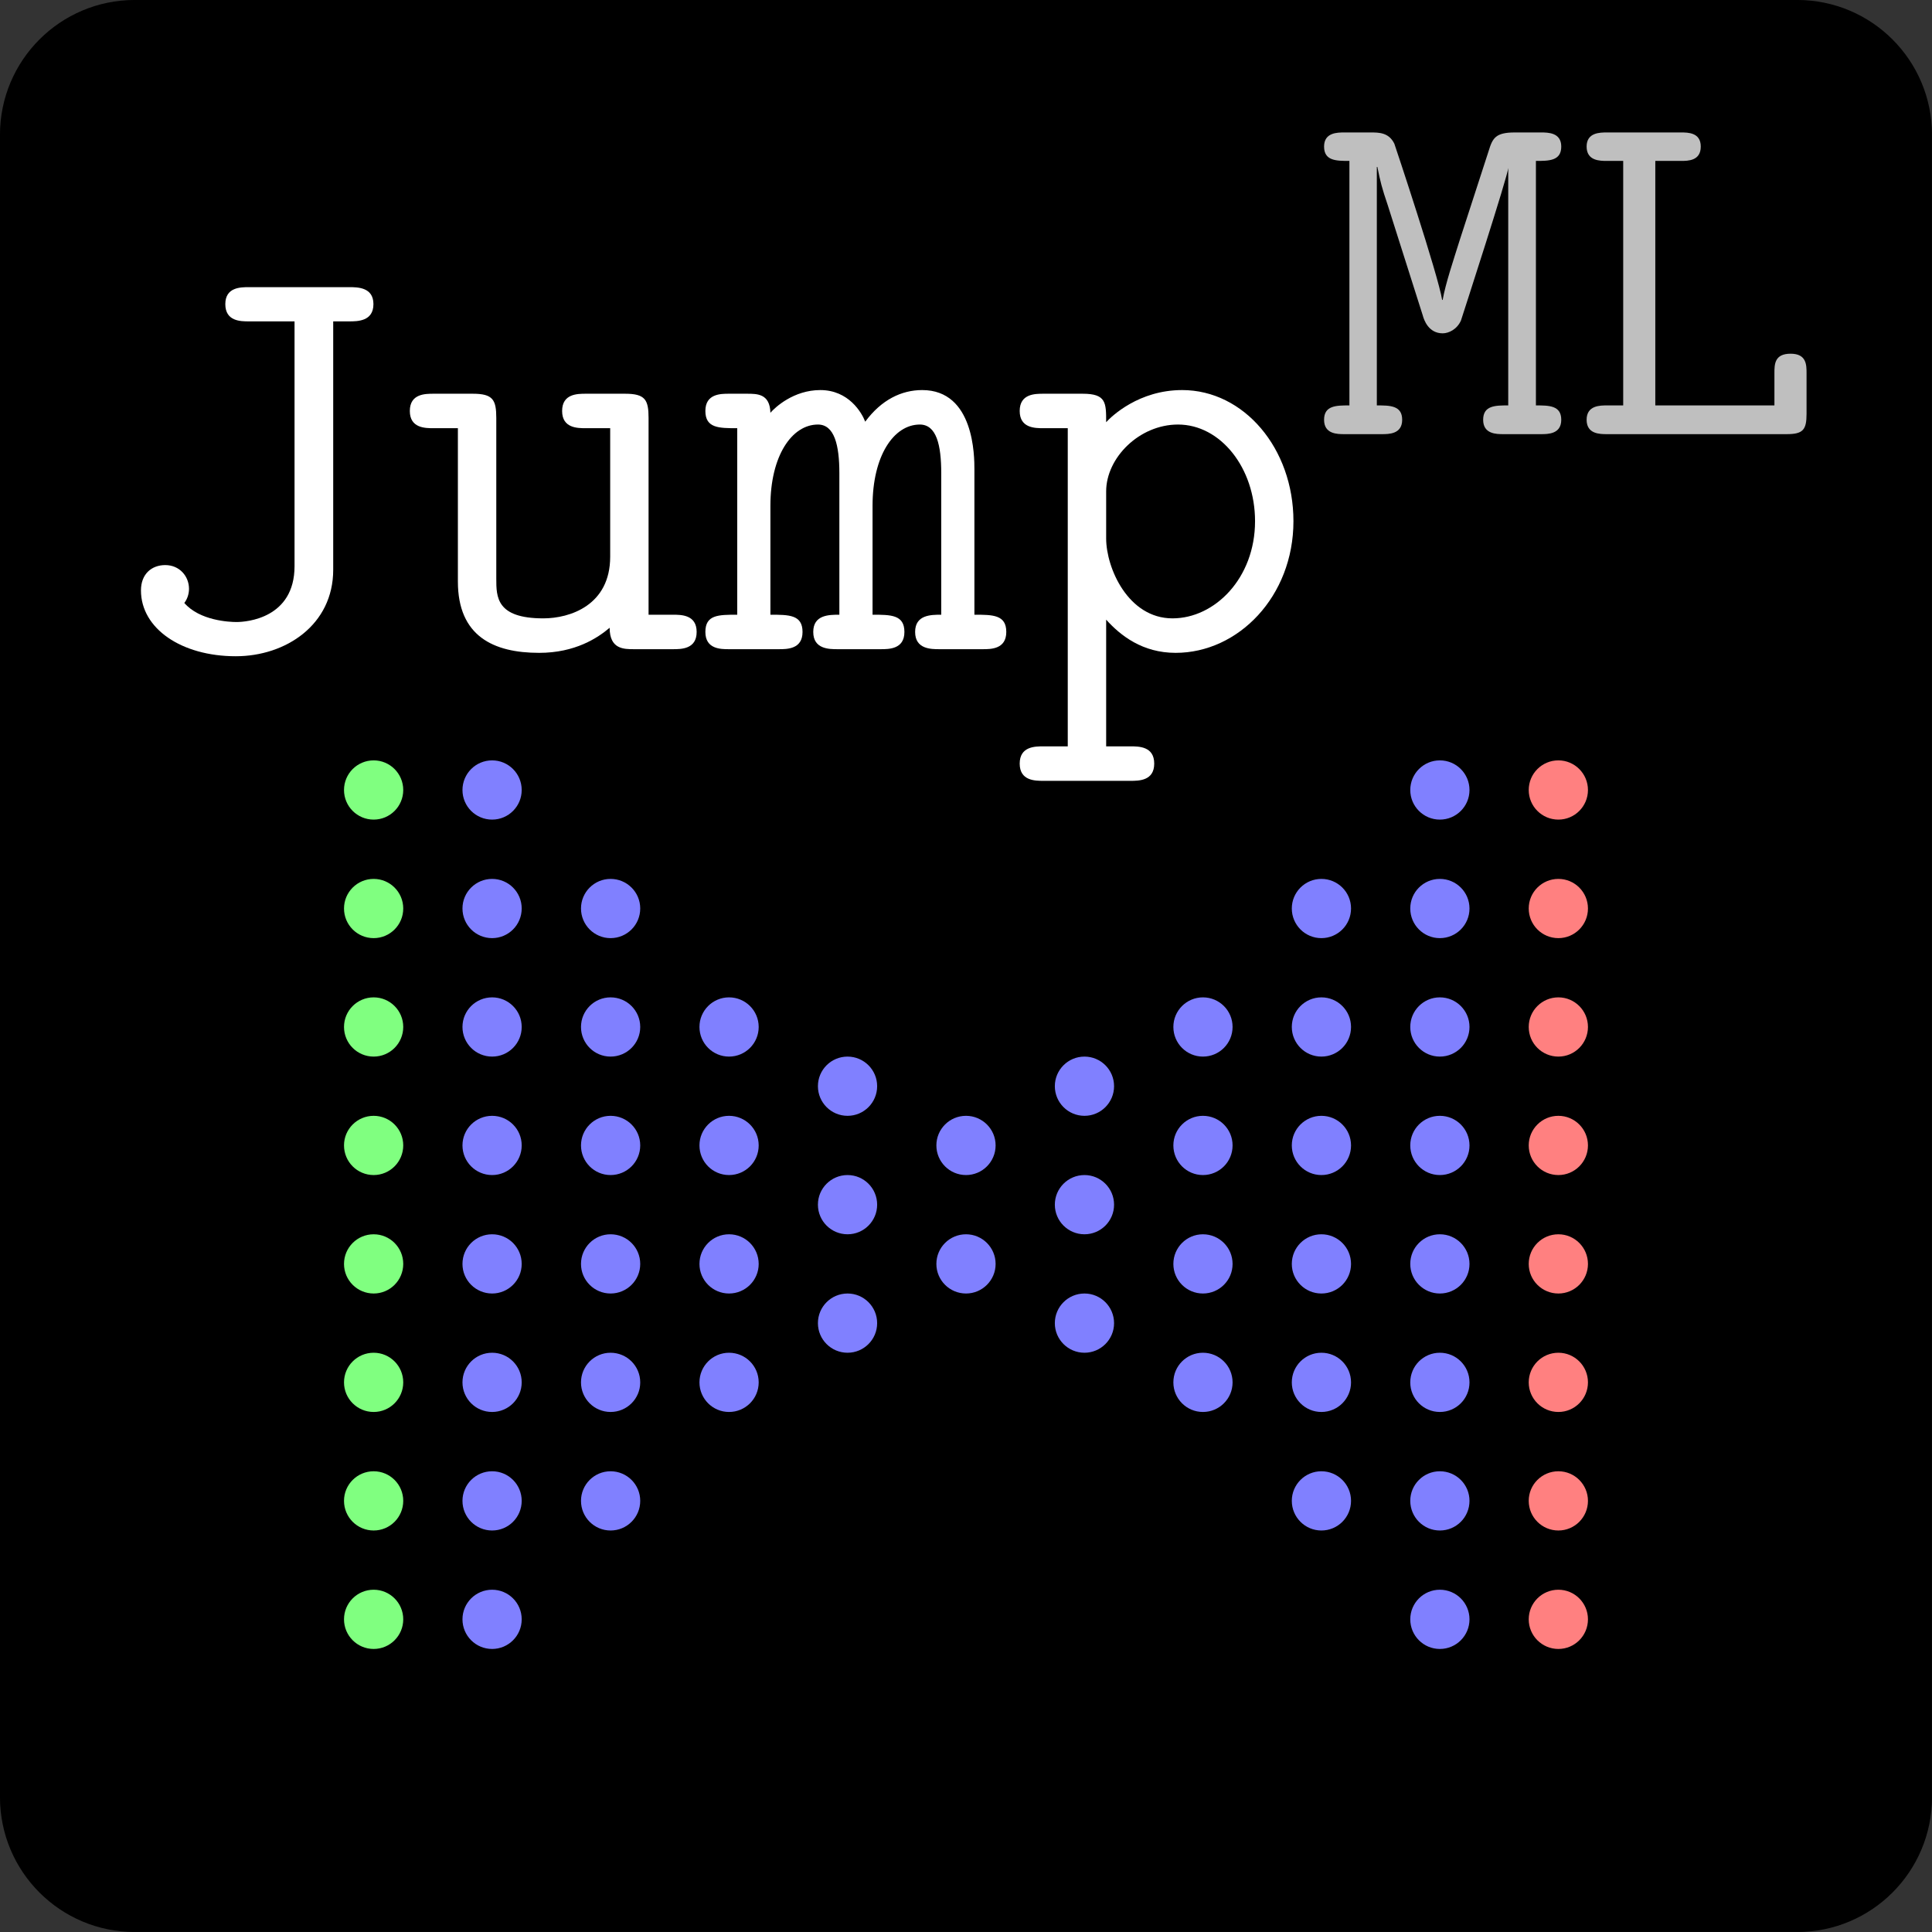 <?xml version="1.0" encoding="UTF-8"?>
<svg xmlns="http://www.w3.org/2000/svg" xmlns:xlink="http://www.w3.org/1999/xlink" width="115.568pt" height="115.568pt" viewBox="0 0 115.568 115.568" version="1.1">
<rect x="0" y="0" width="115.568" height="115.568" fill="#333333" stroke="none"/>
<defs>
<g>
<symbol overflow="visible" id="glyph0-0">
<path style="stroke:none;" d=""/>
</symbol>
<symbol overflow="visible" id="glyph0-1">
<path style="stroke:none;" d="M 14.188 -19.609 L 15.141 -19.609 C 15.641 -19.609 16.594 -19.609 16.594 -20.641 C 16.594 -21.656 15.641 -21.656 15.141 -21.656 L 9.141 -21.656 C 8.656 -21.656 7.734 -21.656 7.734 -20.641 C 7.734 -19.609 8.656 -19.609 9.141 -19.609 L 11.875 -19.609 L 11.875 -4.969 C 11.875 -1.844 9 -1.625 8.406 -1.625 C 7.984 -1.625 6.203 -1.703 5.281 -2.766 C 5.453 -2.984 5.562 -3.297 5.562 -3.609 C 5.562 -4.359 5 -5.031 4.141 -5.031 C 3.328 -5.031 2.688 -4.5 2.688 -3.516 C 2.688 -1.234 5.109 0.422 8.359 0.422 C 11.344 0.422 14.188 -1.453 14.188 -4.75 Z M 14.188 -19.609 "/>
</symbol>
<symbol overflow="visible" id="glyph0-2">
<path style="stroke:none;" d="M 14.812 -13.828 C 14.812 -14.922 14.609 -15.281 13.406 -15.281 L 11.062 -15.281 C 10.562 -15.281 9.641 -15.281 9.641 -14.25 C 9.641 -13.219 10.562 -13.219 11.062 -13.219 L 12.516 -13.219 L 12.516 -5.531 C 12.516 -2.625 10.109 -1.844 8.516 -1.844 C 5.703 -1.844 5.703 -3.125 5.703 -4.219 L 5.703 -13.828 C 5.703 -14.922 5.5 -15.281 4.297 -15.281 L 1.953 -15.281 C 1.453 -15.281 0.531 -15.281 0.531 -14.25 C 0.531 -13.219 1.453 -13.219 1.953 -13.219 L 3.406 -13.219 L 3.406 -4.047 C 3.406 -0.781 5.531 0.219 8.266 0.219 C 10.422 0.219 11.766 -0.672 12.484 -1.281 C 12.484 0 13.328 0 13.938 0 L 16.266 0 C 16.766 0 17.688 0 17.688 -1.031 C 17.688 -2.062 16.766 -2.062 16.266 -2.062 L 14.812 -2.062 Z M 14.812 -13.828 "/>
</symbol>
<symbol overflow="visible" id="glyph0-3">
<path style="stroke:none;" d="M 16.062 -10.75 C 16.062 -11.516 16.062 -15.5 12.938 -15.5 C 11.703 -15.5 10.5 -14.922 9.531 -13.609 C 9.328 -14.141 8.547 -15.5 6.844 -15.5 C 5.25 -15.5 4.141 -14.469 3.859 -14.141 C 3.828 -15.281 3.078 -15.281 2.453 -15.281 L 1.375 -15.281 C 0.891 -15.281 -0.031 -15.281 -0.031 -14.25 C -0.031 -13.219 0.781 -13.219 1.875 -13.219 L 1.875 -2.062 C 0.75 -2.062 -0.031 -2.062 -0.031 -1.031 C -0.031 0 0.891 0 1.375 0 L 4.359 0 C 4.859 0 5.781 0 5.781 -1.031 C 5.781 -2.062 4.969 -2.062 3.859 -2.062 L 3.859 -8.578 C 3.859 -11.562 5.141 -13.438 6.703 -13.438 C 7.688 -13.438 7.984 -12.203 7.984 -10.531 L 7.984 -2.062 C 7.375 -2.062 6.422 -2.062 6.422 -1.031 C 6.422 0 7.375 0 7.875 0 L 10.453 0 C 10.953 0 11.875 0 11.875 -1.031 C 11.875 -2.062 11.062 -2.062 9.969 -2.062 L 9.969 -8.578 C 9.969 -11.562 11.234 -13.438 12.797 -13.438 C 13.797 -13.438 14.078 -12.203 14.078 -10.531 L 14.078 -2.062 C 13.469 -2.062 12.516 -2.062 12.516 -1.031 C 12.516 0 13.469 0 13.969 0 L 16.562 0 C 17.047 0 17.969 0 17.969 -1.031 C 17.969 -2.062 17.156 -2.062 16.062 -2.062 Z M 16.062 -10.75 "/>
</symbol>
<symbol overflow="visible" id="glyph0-4">
<path style="stroke:none;" d="M 7.156 7.875 C 7.656 7.875 8.578 7.875 8.578 6.844 C 8.578 5.812 7.656 5.812 7.156 5.812 L 5.703 5.812 L 5.703 -1.766 C 6.562 -0.812 7.875 0.219 9.859 0.219 C 13.609 0.219 16.906 -3.156 16.906 -7.656 C 16.906 -12.016 13.938 -15.5 10.25 -15.5 C 7.656 -15.5 6.031 -13.938 5.703 -13.578 C 5.703 -14.75 5.703 -15.281 4.297 -15.281 L 1.953 -15.281 C 1.453 -15.281 0.531 -15.281 0.531 -14.25 C 0.531 -13.219 1.453 -13.219 1.953 -13.219 L 3.406 -13.219 L 3.406 5.812 L 1.953 5.812 C 1.453 5.812 0.531 5.812 0.531 6.844 C 0.531 7.875 1.453 7.875 1.953 7.875 Z M 5.703 -9.438 C 5.703 -11.453 7.688 -13.438 10 -13.438 C 12.547 -13.438 14.609 -10.844 14.609 -7.656 C 14.609 -4.25 12.203 -1.844 9.672 -1.844 C 7.016 -1.844 5.703 -4.859 5.703 -6.625 Z M 5.703 -9.438 "/>
</symbol>
<symbol overflow="visible" id="glyph1-0">
<path style="stroke:none;" d=""/>
</symbol>
<symbol overflow="visible" id="glyph1-1">
<path style="stroke:none;" d="M 8.625 -11.641 C 8.25 -10.438 7.766 -9.016 7.594 -8.031 L 7.562 -8.031 C 7.328 -9.516 4.75 -17.25 4.703 -17.375 C 4.375 -18.047 3.781 -18.047 3.281 -18.047 L 1.719 -18.047 C 1.297 -18.047 0.5 -18.047 0.5 -17.203 C 0.5 -16.344 1.234 -16.344 2.016 -16.344 L 2.016 -1.719 C 1.234 -1.719 0.5 -1.719 0.5 -0.859 C 0.5 0 1.297 0 1.719 0 L 3.953 0 C 4.375 0 5.172 0 5.172 -0.859 C 5.172 -1.719 4.438 -1.719 3.656 -1.719 L 3.656 -15.984 L 3.688 -15.984 C 3.875 -15.062 3.953 -14.75 4.312 -13.688 L 6.406 -7.094 C 6.469 -6.859 6.734 -6.031 7.594 -6.031 C 7.953 -6.031 8.453 -6.266 8.688 -6.797 C 8.828 -7.234 11.516 -15.516 11.516 -15.922 L 11.516 -1.719 C 10.75 -1.719 10.016 -1.719 10.016 -0.859 C 10.016 0 10.812 0 11.234 0 L 13.469 0 C 13.891 0 14.688 0 14.688 -0.859 C 14.688 -1.719 13.953 -1.719 13.172 -1.719 L 13.172 -16.344 C 13.953 -16.344 14.688 -16.344 14.688 -17.203 C 14.688 -18.047 13.891 -18.047 13.469 -18.047 L 11.906 -18.047 C 10.75 -18.047 10.578 -17.703 10.344 -16.938 Z M 8.625 -11.641 "/>
</symbol>
<symbol overflow="visible" id="glyph1-2">
<path style="stroke:none;" d="M 5.109 -16.344 L 6.641 -16.344 C 7.062 -16.344 7.828 -16.344 7.828 -17.203 C 7.828 -18.047 7.062 -18.047 6.641 -18.047 L 2.219 -18.047 C 1.797 -18.047 1 -18.047 1 -17.203 C 1 -16.344 1.797 -16.344 2.219 -16.344 L 3.188 -16.344 L 3.188 -1.719 L 2.219 -1.719 C 1.797 -1.719 1 -1.719 1 -0.859 C 1 0 1.797 0 2.219 0 L 12.969 0 C 13.953 0 14.156 -0.266 14.156 -1.219 L 14.156 -3.641 C 14.156 -4.141 14.156 -4.812 13.203 -4.812 C 12.234 -4.812 12.234 -4.172 12.234 -3.641 L 12.234 -1.719 L 5.109 -1.719 Z M 5.109 -16.344 "/>
</symbol>
</g>
<clipPath id="clip1">
  <path d="M 0 0 L 115.566 0 L 115.566 115.566 L 0 115.566 Z M 0 0 "/>
</clipPath>
</defs>
<g id="surface1">
<path style=" stroke:none;fill-rule:nonzero;fill:rgb(0%,0%,0%);fill-opacity:1;" d="M 1.09 107.504 L 1.09 8.062 C 1.09 4.211 4.211 1.09 8.062 1.09 L 107.504 1.09 C 111.355 1.09 114.477 4.211 114.477 8.062 L 114.477 107.504 C 114.477 111.355 111.355 114.477 107.504 114.477 L 8.062 114.477 C 4.211 114.477 1.09 111.355 1.09 107.504 Z M 1.09 107.504 "/>
<g clip-path="url(#clip1)" clip-rule="nonzero">
<path style="fill:none;stroke-width:2.183;stroke-linecap:butt;stroke-linejoin:miter;stroke:rgb(0%,0%,0%);stroke-opacity:1;stroke-miterlimit:10;" d="M -56.694 -49.72 L -56.694 49.721 C -56.694 53.573 -53.573 56.694 -49.721 56.694 L 49.72 56.694 C 53.571 56.694 56.693 53.573 56.693 49.721 L 56.693 -49.72 C 56.693 -53.571 53.571 -56.693 49.72 -56.693 L -49.721 -56.693 C -53.573 -56.693 -56.694 -53.571 -56.694 -49.72 Z M -56.694 -49.72 " transform="matrix(1,0,0,-1,57.784,57.784)"/>
</g>
<g style="fill:rgb(100%,100%,100%);fill-opacity:1;">
  <use xlink:href="#glyph0-1" x="5.744" y="38.833"/>
  <use xlink:href="#glyph0-2" x="23.984" y="38.833"/>
  <use xlink:href="#glyph0-3" x="42.225" y="38.833"/>
  <use xlink:href="#glyph0-4" x="60.465" y="38.833"/>
</g>
<g style="fill:rgb(75%,75%,75%);fill-opacity:1;">
  <use xlink:href="#glyph1-1" x="78.703" y="25.97"/>
  <use xlink:href="#glyph1-2" x="93.908" y="25.97"/>
</g>
<path style=" stroke:none;fill-rule:nonzero;fill:rgb(50%,100%,50%);fill-opacity:1;" d="M 24.121 47.258 C 24.121 46.277 23.328 45.484 22.352 45.484 C 21.371 45.484 20.578 46.277 20.578 47.258 C 20.578 48.234 21.371 49.027 22.352 49.027 C 23.328 49.027 24.121 48.234 24.121 47.258 Z M 24.121 47.258 "/>
<path style=" stroke:none;fill-rule:nonzero;fill:rgb(50%,100%,50%);fill-opacity:1;" d="M 24.121 54.344 C 24.121 53.367 23.328 52.574 22.352 52.574 C 21.371 52.574 20.578 53.367 20.578 54.344 C 20.578 55.324 21.371 56.117 22.352 56.117 C 23.328 56.117 24.121 55.324 24.121 54.344 Z M 24.121 54.344 "/>
<path style=" stroke:none;fill-rule:nonzero;fill:rgb(50%,100%,50%);fill-opacity:1;" d="M 24.121 61.43 C 24.121 60.453 23.328 59.66 22.352 59.66 C 21.371 59.66 20.578 60.453 20.578 61.43 C 20.578 62.41 21.371 63.203 22.352 63.203 C 23.328 63.203 24.121 62.41 24.121 61.43 Z M 24.121 61.43 "/>
<path style=" stroke:none;fill-rule:nonzero;fill:rgb(50%,100%,50%);fill-opacity:1;" d="M 24.121 68.516 C 24.121 67.539 23.328 66.746 22.352 66.746 C 21.371 66.746 20.578 67.539 20.578 68.516 C 20.578 69.496 21.371 70.289 22.352 70.289 C 23.328 70.289 24.121 69.496 24.121 68.516 Z M 24.121 68.516 "/>
<path style=" stroke:none;fill-rule:nonzero;fill:rgb(50%,100%,50%);fill-opacity:1;" d="M 24.121 75.605 C 24.121 74.625 23.328 73.832 22.352 73.832 C 21.371 73.832 20.578 74.625 20.578 75.605 C 20.578 76.582 21.371 77.375 22.352 77.375 C 23.328 77.375 24.121 76.582 24.121 75.605 Z M 24.121 75.605 "/>
<path style=" stroke:none;fill-rule:nonzero;fill:rgb(50%,100%,50%);fill-opacity:1;" d="M 24.121 82.691 C 24.121 81.711 23.328 80.918 22.352 80.918 C 21.371 80.918 20.578 81.711 20.578 82.691 C 20.578 83.668 21.371 84.461 22.352 84.461 C 23.328 84.461 24.121 83.668 24.121 82.691 Z M 24.121 82.691 "/>
<path style=" stroke:none;fill-rule:nonzero;fill:rgb(50%,100%,50%);fill-opacity:1;" d="M 24.121 89.777 C 24.121 88.801 23.328 88.008 22.352 88.008 C 21.371 88.008 20.578 88.801 20.578 89.777 C 20.578 90.758 21.371 91.551 22.352 91.551 C 23.328 91.551 24.121 90.758 24.121 89.777 Z M 24.121 89.777 "/>
<path style=" stroke:none;fill-rule:nonzero;fill:rgb(50%,100%,50%);fill-opacity:1;" d="M 24.121 96.863 C 24.121 95.887 23.328 95.094 22.352 95.094 C 21.371 95.094 20.578 95.887 20.578 96.863 C 20.578 97.844 21.371 98.637 22.352 98.637 C 23.328 98.637 24.121 97.844 24.121 96.863 Z M 24.121 96.863 "/>
<path style=" stroke:none;fill-rule:nonzero;fill:rgb(50%,50%,100%);fill-opacity:1;" d="M 31.207 47.258 C 31.207 46.277 30.414 45.484 29.438 45.484 C 28.457 45.484 27.664 46.277 27.664 47.258 C 27.664 48.234 28.457 49.027 29.438 49.027 C 30.414 49.027 31.207 48.234 31.207 47.258 Z M 31.207 47.258 "/>
<path style=" stroke:none;fill-rule:nonzero;fill:rgb(50%,50%,100%);fill-opacity:1;" d="M 31.207 54.344 C 31.207 53.367 30.414 52.574 29.438 52.574 C 28.457 52.574 27.664 53.367 27.664 54.344 C 27.664 55.324 28.457 56.117 29.438 56.117 C 30.414 56.117 31.207 55.324 31.207 54.344 Z M 31.207 54.344 "/>
<path style=" stroke:none;fill-rule:nonzero;fill:rgb(50%,50%,100%);fill-opacity:1;" d="M 31.207 61.43 C 31.207 60.453 30.414 59.66 29.438 59.66 C 28.457 59.66 27.664 60.453 27.664 61.43 C 27.664 62.41 28.457 63.203 29.438 63.203 C 30.414 63.203 31.207 62.41 31.207 61.43 Z M 31.207 61.43 "/>
<path style=" stroke:none;fill-rule:nonzero;fill:rgb(50%,50%,100%);fill-opacity:1;" d="M 31.207 68.516 C 31.207 67.539 30.414 66.746 29.438 66.746 C 28.457 66.746 27.664 67.539 27.664 68.516 C 27.664 69.496 28.457 70.289 29.438 70.289 C 30.414 70.289 31.207 69.496 31.207 68.516 Z M 31.207 68.516 "/>
<path style=" stroke:none;fill-rule:nonzero;fill:rgb(50%,50%,100%);fill-opacity:1;" d="M 31.207 75.605 C 31.207 74.625 30.414 73.832 29.438 73.832 C 28.457 73.832 27.664 74.625 27.664 75.605 C 27.664 76.582 28.457 77.375 29.438 77.375 C 30.414 77.375 31.207 76.582 31.207 75.605 Z M 31.207 75.605 "/>
<path style=" stroke:none;fill-rule:nonzero;fill:rgb(50%,50%,100%);fill-opacity:1;" d="M 31.207 82.691 C 31.207 81.711 30.414 80.918 29.438 80.918 C 28.457 80.918 27.664 81.711 27.664 82.691 C 27.664 83.668 28.457 84.461 29.438 84.461 C 30.414 84.461 31.207 83.668 31.207 82.691 Z M 31.207 82.691 "/>
<path style=" stroke:none;fill-rule:nonzero;fill:rgb(50%,50%,100%);fill-opacity:1;" d="M 31.207 89.777 C 31.207 88.801 30.414 88.008 29.438 88.008 C 28.457 88.008 27.664 88.801 27.664 89.777 C 27.664 90.758 28.457 91.551 29.438 91.551 C 30.414 91.551 31.207 90.758 31.207 89.777 Z M 31.207 89.777 "/>
<path style=" stroke:none;fill-rule:nonzero;fill:rgb(50%,50%,100%);fill-opacity:1;" d="M 31.207 96.863 C 31.207 95.887 30.414 95.094 29.438 95.094 C 28.457 95.094 27.664 95.887 27.664 96.863 C 27.664 97.844 28.457 98.637 29.438 98.637 C 30.414 98.637 31.207 97.844 31.207 96.863 Z M 31.207 96.863 "/>
<path style=" stroke:none;fill-rule:nonzero;fill:rgb(50%,50%,100%);fill-opacity:1;" d="M 38.297 54.344 C 38.297 53.367 37.504 52.574 36.523 52.574 C 35.547 52.574 34.754 53.367 34.754 54.344 C 34.754 55.324 35.547 56.117 36.523 56.117 C 37.504 56.117 38.297 55.324 38.297 54.344 Z M 38.297 54.344 "/>
<path style=" stroke:none;fill-rule:nonzero;fill:rgb(50%,50%,100%);fill-opacity:1;" d="M 38.297 61.43 C 38.297 60.453 37.504 59.66 36.523 59.66 C 35.547 59.66 34.754 60.453 34.754 61.43 C 34.754 62.41 35.547 63.203 36.523 63.203 C 37.504 63.203 38.297 62.41 38.297 61.43 Z M 38.297 61.43 "/>
<path style=" stroke:none;fill-rule:nonzero;fill:rgb(50%,50%,100%);fill-opacity:1;" d="M 38.297 68.516 C 38.297 67.539 37.504 66.746 36.523 66.746 C 35.547 66.746 34.754 67.539 34.754 68.516 C 34.754 69.496 35.547 70.289 36.523 70.289 C 37.504 70.289 38.297 69.496 38.297 68.516 Z M 38.297 68.516 "/>
<path style=" stroke:none;fill-rule:nonzero;fill:rgb(50%,50%,100%);fill-opacity:1;" d="M 38.297 75.605 C 38.297 74.625 37.504 73.832 36.523 73.832 C 35.547 73.832 34.754 74.625 34.754 75.605 C 34.754 76.582 35.547 77.375 36.523 77.375 C 37.504 77.375 38.297 76.582 38.297 75.605 Z M 38.297 75.605 "/>
<path style=" stroke:none;fill-rule:nonzero;fill:rgb(50%,50%,100%);fill-opacity:1;" d="M 38.297 82.691 C 38.297 81.711 37.504 80.918 36.523 80.918 C 35.547 80.918 34.754 81.711 34.754 82.691 C 34.754 83.668 35.547 84.461 36.523 84.461 C 37.504 84.461 38.297 83.668 38.297 82.691 Z M 38.297 82.691 "/>
<path style=" stroke:none;fill-rule:nonzero;fill:rgb(50%,50%,100%);fill-opacity:1;" d="M 38.297 89.777 C 38.297 88.801 37.504 88.008 36.523 88.008 C 35.547 88.008 34.754 88.801 34.754 89.777 C 34.754 90.758 35.547 91.551 36.523 91.551 C 37.504 91.551 38.297 90.758 38.297 89.777 Z M 38.297 89.777 "/>
<path style=" stroke:none;fill-rule:nonzero;fill:rgb(50%,50%,100%);fill-opacity:1;" d="M 45.383 61.43 C 45.383 60.453 44.59 59.66 43.609 59.66 C 42.633 59.66 41.84 60.453 41.84 61.43 C 41.84 62.41 42.633 63.203 43.609 63.203 C 44.59 63.203 45.383 62.41 45.383 61.43 Z M 45.383 61.43 "/>
<path style=" stroke:none;fill-rule:nonzero;fill:rgb(50%,50%,100%);fill-opacity:1;" d="M 45.383 68.516 C 45.383 67.539 44.59 66.746 43.609 66.746 C 42.633 66.746 41.84 67.539 41.84 68.516 C 41.84 69.496 42.633 70.289 43.609 70.289 C 44.59 70.289 45.383 69.496 45.383 68.516 Z M 45.383 68.516 "/>
<path style=" stroke:none;fill-rule:nonzero;fill:rgb(50%,50%,100%);fill-opacity:1;" d="M 45.383 75.605 C 45.383 74.625 44.59 73.832 43.609 73.832 C 42.633 73.832 41.84 74.625 41.84 75.605 C 41.84 76.582 42.633 77.375 43.609 77.375 C 44.59 77.375 45.383 76.582 45.383 75.605 Z M 45.383 75.605 "/>
<path style=" stroke:none;fill-rule:nonzero;fill:rgb(50%,50%,100%);fill-opacity:1;" d="M 45.383 82.691 C 45.383 81.711 44.59 80.918 43.609 80.918 C 42.633 80.918 41.84 81.711 41.84 82.691 C 41.84 83.668 42.633 84.461 43.609 84.461 C 44.59 84.461 45.383 83.668 45.383 82.691 Z M 45.383 82.691 "/>
<path style=" stroke:none;fill-rule:nonzero;fill:rgb(50%,50%,100%);fill-opacity:1;" d="M 52.469 64.973 C 52.469 63.996 51.676 63.203 50.699 63.203 C 49.719 63.203 48.926 63.996 48.926 64.973 C 48.926 65.953 49.719 66.746 50.699 66.746 C 51.676 66.746 52.469 65.953 52.469 64.973 Z M 52.469 64.973 "/>
<path style=" stroke:none;fill-rule:nonzero;fill:rgb(50%,50%,100%);fill-opacity:1;" d="M 52.469 72.062 C 52.469 71.082 51.676 70.289 50.699 70.289 C 49.719 70.289 48.926 71.082 48.926 72.062 C 48.926 73.039 49.719 73.832 50.699 73.832 C 51.676 73.832 52.469 73.039 52.469 72.062 Z M 52.469 72.062 "/>
<path style=" stroke:none;fill-rule:nonzero;fill:rgb(50%,50%,100%);fill-opacity:1;" d="M 52.469 79.148 C 52.469 78.168 51.676 77.375 50.699 77.375 C 49.719 77.375 48.926 78.168 48.926 79.148 C 48.926 80.125 49.719 80.918 50.699 80.918 C 51.676 80.918 52.469 80.125 52.469 79.148 Z M 52.469 79.148 "/>
<path style=" stroke:none;fill-rule:nonzero;fill:rgb(50%,50%,100%);fill-opacity:1;" d="M 59.555 68.516 C 59.555 67.539 58.762 66.746 57.785 66.746 C 56.805 66.746 56.012 67.539 56.012 68.516 C 56.012 69.496 56.805 70.289 57.785 70.289 C 58.762 70.289 59.555 69.496 59.555 68.516 Z M 59.555 68.516 "/>
<path style=" stroke:none;fill-rule:nonzero;fill:rgb(50%,50%,100%);fill-opacity:1;" d="M 59.555 75.605 C 59.555 74.625 58.762 73.832 57.785 73.832 C 56.805 73.832 56.012 74.625 56.012 75.605 C 56.012 76.582 56.805 77.375 57.785 77.375 C 58.762 77.375 59.555 76.582 59.555 75.605 Z M 59.555 75.605 "/>
<path style=" stroke:none;fill-rule:nonzero;fill:rgb(50%,50%,100%);fill-opacity:1;" d="M 66.641 64.973 C 66.641 63.996 65.848 63.203 64.871 63.203 C 63.891 63.203 63.098 63.996 63.098 64.973 C 63.098 65.953 63.891 66.746 64.871 66.746 C 65.848 66.746 66.641 65.953 66.641 64.973 Z M 66.641 64.973 "/>
<path style=" stroke:none;fill-rule:nonzero;fill:rgb(50%,50%,100%);fill-opacity:1;" d="M 66.641 72.062 C 66.641 71.082 65.848 70.289 64.871 70.289 C 63.891 70.289 63.098 71.082 63.098 72.062 C 63.098 73.039 63.891 73.832 64.871 73.832 C 65.848 73.832 66.641 73.039 66.641 72.062 Z M 66.641 72.062 "/>
<path style=" stroke:none;fill-rule:nonzero;fill:rgb(50%,50%,100%);fill-opacity:1;" d="M 66.641 79.148 C 66.641 78.168 65.848 77.375 64.871 77.375 C 63.891 77.375 63.098 78.168 63.098 79.148 C 63.098 80.125 63.891 80.918 64.871 80.918 C 65.848 80.918 66.641 80.125 66.641 79.148 Z M 66.641 79.148 "/>
<path style=" stroke:none;fill-rule:nonzero;fill:rgb(50%,50%,100%);fill-opacity:1;" d="M 73.73 61.43 C 73.73 60.453 72.938 59.66 71.957 59.66 C 70.98 59.66 70.188 60.453 70.188 61.43 C 70.188 62.41 70.98 63.203 71.957 63.203 C 72.938 63.203 73.73 62.41 73.73 61.43 Z M 73.73 61.43 "/>
<path style=" stroke:none;fill-rule:nonzero;fill:rgb(50%,50%,100%);fill-opacity:1;" d="M 73.73 68.516 C 73.73 67.539 72.938 66.746 71.957 66.746 C 70.98 66.746 70.188 67.539 70.188 68.516 C 70.188 69.496 70.98 70.289 71.957 70.289 C 72.938 70.289 73.73 69.496 73.73 68.516 Z M 73.73 68.516 "/>
<path style=" stroke:none;fill-rule:nonzero;fill:rgb(50%,50%,100%);fill-opacity:1;" d="M 73.73 75.605 C 73.73 74.625 72.938 73.832 71.957 73.832 C 70.98 73.832 70.188 74.625 70.188 75.605 C 70.188 76.582 70.98 77.375 71.957 77.375 C 72.938 77.375 73.73 76.582 73.73 75.605 Z M 73.73 75.605 "/>
<path style=" stroke:none;fill-rule:nonzero;fill:rgb(50%,50%,100%);fill-opacity:1;" d="M 73.73 82.691 C 73.73 81.711 72.938 80.918 71.957 80.918 C 70.98 80.918 70.188 81.711 70.188 82.691 C 70.188 83.668 70.98 84.461 71.957 84.461 C 72.938 84.461 73.73 83.668 73.73 82.691 Z M 73.73 82.691 "/>
<path style=" stroke:none;fill-rule:nonzero;fill:rgb(50%,50%,100%);fill-opacity:1;" d="M 80.816 54.344 C 80.816 53.367 80.023 52.574 79.043 52.574 C 78.066 52.574 77.273 53.367 77.273 54.344 C 77.273 55.324 78.066 56.117 79.043 56.117 C 80.023 56.117 80.816 55.324 80.816 54.344 Z M 80.816 54.344 "/>
<path style=" stroke:none;fill-rule:nonzero;fill:rgb(50%,50%,100%);fill-opacity:1;" d="M 80.816 61.43 C 80.816 60.453 80.023 59.66 79.043 59.66 C 78.066 59.66 77.273 60.453 77.273 61.43 C 77.273 62.41 78.066 63.203 79.043 63.203 C 80.023 63.203 80.816 62.41 80.816 61.43 Z M 80.816 61.43 "/>
<path style=" stroke:none;fill-rule:nonzero;fill:rgb(50%,50%,100%);fill-opacity:1;" d="M 80.816 68.516 C 80.816 67.539 80.023 66.746 79.043 66.746 C 78.066 66.746 77.273 67.539 77.273 68.516 C 77.273 69.496 78.066 70.289 79.043 70.289 C 80.023 70.289 80.816 69.496 80.816 68.516 Z M 80.816 68.516 "/>
<path style=" stroke:none;fill-rule:nonzero;fill:rgb(50%,50%,100%);fill-opacity:1;" d="M 80.816 75.605 C 80.816 74.625 80.023 73.832 79.043 73.832 C 78.066 73.832 77.273 74.625 77.273 75.605 C 77.273 76.582 78.066 77.375 79.043 77.375 C 80.023 77.375 80.816 76.582 80.816 75.605 Z M 80.816 75.605 "/>
<path style=" stroke:none;fill-rule:nonzero;fill:rgb(50%,50%,100%);fill-opacity:1;" d="M 80.816 82.691 C 80.816 81.711 80.023 80.918 79.043 80.918 C 78.066 80.918 77.273 81.711 77.273 82.691 C 77.273 83.668 78.066 84.461 79.043 84.461 C 80.023 84.461 80.816 83.668 80.816 82.691 Z M 80.816 82.691 "/>
<path style=" stroke:none;fill-rule:nonzero;fill:rgb(50%,50%,100%);fill-opacity:1;" d="M 80.816 89.777 C 80.816 88.801 80.023 88.008 79.043 88.008 C 78.066 88.008 77.273 88.801 77.273 89.777 C 77.273 90.758 78.066 91.551 79.043 91.551 C 80.023 91.551 80.816 90.758 80.816 89.777 Z M 80.816 89.777 "/>
<path style=" stroke:none;fill-rule:nonzero;fill:rgb(50%,50%,100%);fill-opacity:1;" d="M 87.902 47.258 C 87.902 46.277 87.109 45.484 86.129 45.484 C 85.152 45.484 84.359 46.277 84.359 47.258 C 84.359 48.234 85.152 49.027 86.129 49.027 C 87.109 49.027 87.902 48.234 87.902 47.258 Z M 87.902 47.258 "/>
<path style=" stroke:none;fill-rule:nonzero;fill:rgb(50%,50%,100%);fill-opacity:1;" d="M 87.902 54.344 C 87.902 53.367 87.109 52.574 86.129 52.574 C 85.152 52.574 84.359 53.367 84.359 54.344 C 84.359 55.324 85.152 56.117 86.129 56.117 C 87.109 56.117 87.902 55.324 87.902 54.344 Z M 87.902 54.344 "/>
<path style=" stroke:none;fill-rule:nonzero;fill:rgb(50%,50%,100%);fill-opacity:1;" d="M 87.902 61.43 C 87.902 60.453 87.109 59.66 86.129 59.66 C 85.152 59.66 84.359 60.453 84.359 61.43 C 84.359 62.41 85.152 63.203 86.129 63.203 C 87.109 63.203 87.902 62.41 87.902 61.43 Z M 87.902 61.43 "/>
<path style=" stroke:none;fill-rule:nonzero;fill:rgb(50%,50%,100%);fill-opacity:1;" d="M 87.902 68.516 C 87.902 67.539 87.109 66.746 86.129 66.746 C 85.152 66.746 84.359 67.539 84.359 68.516 C 84.359 69.496 85.152 70.289 86.129 70.289 C 87.109 70.289 87.902 69.496 87.902 68.516 Z M 87.902 68.516 "/>
<path style=" stroke:none;fill-rule:nonzero;fill:rgb(50%,50%,100%);fill-opacity:1;" d="M 87.902 75.605 C 87.902 74.625 87.109 73.832 86.129 73.832 C 85.152 73.832 84.359 74.625 84.359 75.605 C 84.359 76.582 85.152 77.375 86.129 77.375 C 87.109 77.375 87.902 76.582 87.902 75.605 Z M 87.902 75.605 "/>
<path style=" stroke:none;fill-rule:nonzero;fill:rgb(50%,50%,100%);fill-opacity:1;" d="M 87.902 82.691 C 87.902 81.711 87.109 80.918 86.129 80.918 C 85.152 80.918 84.359 81.711 84.359 82.691 C 84.359 83.668 85.152 84.461 86.129 84.461 C 87.109 84.461 87.902 83.668 87.902 82.691 Z M 87.902 82.691 "/>
<path style=" stroke:none;fill-rule:nonzero;fill:rgb(50%,50%,100%);fill-opacity:1;" d="M 87.902 89.777 C 87.902 88.801 87.109 88.008 86.129 88.008 C 85.152 88.008 84.359 88.801 84.359 89.777 C 84.359 90.758 85.152 91.551 86.129 91.551 C 87.109 91.551 87.902 90.758 87.902 89.777 Z M 87.902 89.777 "/>
<path style=" stroke:none;fill-rule:nonzero;fill:rgb(50%,50%,100%);fill-opacity:1;" d="M 87.902 96.863 C 87.902 95.887 87.109 95.094 86.129 95.094 C 85.152 95.094 84.359 95.887 84.359 96.863 C 84.359 97.844 85.152 98.637 86.129 98.637 C 87.109 98.637 87.902 97.844 87.902 96.863 Z M 87.902 96.863 "/>
<path style=" stroke:none;fill-rule:nonzero;fill:rgb(100%,50%,50%);fill-opacity:1;" d="M 94.988 47.258 C 94.988 46.277 94.195 45.484 93.219 45.484 C 92.238 45.484 91.445 46.277 91.445 47.258 C 91.445 48.234 92.238 49.027 93.219 49.027 C 94.195 49.027 94.988 48.234 94.988 47.258 Z M 94.988 47.258 "/>
<path style=" stroke:none;fill-rule:nonzero;fill:rgb(100%,50%,50%);fill-opacity:1;" d="M 94.988 54.344 C 94.988 53.367 94.195 52.574 93.219 52.574 C 92.238 52.574 91.445 53.367 91.445 54.344 C 91.445 55.324 92.238 56.117 93.219 56.117 C 94.195 56.117 94.988 55.324 94.988 54.344 Z M 94.988 54.344 "/>
<path style=" stroke:none;fill-rule:nonzero;fill:rgb(100%,50%,50%);fill-opacity:1;" d="M 94.988 61.43 C 94.988 60.453 94.195 59.66 93.219 59.66 C 92.238 59.66 91.445 60.453 91.445 61.43 C 91.445 62.41 92.238 63.203 93.219 63.203 C 94.195 63.203 94.988 62.41 94.988 61.43 Z M 94.988 61.43 "/>
<path style=" stroke:none;fill-rule:nonzero;fill:rgb(100%,50%,50%);fill-opacity:1;" d="M 94.988 68.516 C 94.988 67.539 94.195 66.746 93.219 66.746 C 92.238 66.746 91.445 67.539 91.445 68.516 C 91.445 69.496 92.238 70.289 93.219 70.289 C 94.195 70.289 94.988 69.496 94.988 68.516 Z M 94.988 68.516 "/>
<path style=" stroke:none;fill-rule:nonzero;fill:rgb(100%,50%,50%);fill-opacity:1;" d="M 94.988 75.605 C 94.988 74.625 94.195 73.832 93.219 73.832 C 92.238 73.832 91.445 74.625 91.445 75.605 C 91.445 76.582 92.238 77.375 93.219 77.375 C 94.195 77.375 94.988 76.582 94.988 75.605 Z M 94.988 75.605 "/>
<path style=" stroke:none;fill-rule:nonzero;fill:rgb(100%,50%,50%);fill-opacity:1;" d="M 94.988 82.691 C 94.988 81.711 94.195 80.918 93.219 80.918 C 92.238 80.918 91.445 81.711 91.445 82.691 C 91.445 83.668 92.238 84.461 93.219 84.461 C 94.195 84.461 94.988 83.668 94.988 82.691 Z M 94.988 82.691 "/>
<path style=" stroke:none;fill-rule:nonzero;fill:rgb(100%,50%,50%);fill-opacity:1;" d="M 94.988 89.777 C 94.988 88.801 94.195 88.008 93.219 88.008 C 92.238 88.008 91.445 88.801 91.445 89.777 C 91.445 90.758 92.238 91.551 93.219 91.551 C 94.195 91.551 94.988 90.758 94.988 89.777 Z M 94.988 89.777 "/>
<path style=" stroke:none;fill-rule:nonzero;fill:rgb(100%,50%,50%);fill-opacity:1;" d="M 94.988 96.863 C 94.988 95.887 94.195 95.094 93.219 95.094 C 92.238 95.094 91.445 95.887 91.445 96.863 C 91.445 97.844 92.238 98.637 93.219 98.637 C 94.195 98.637 94.988 97.844 94.988 96.863 Z M 94.988 96.863 "/>
</g>
</svg>
